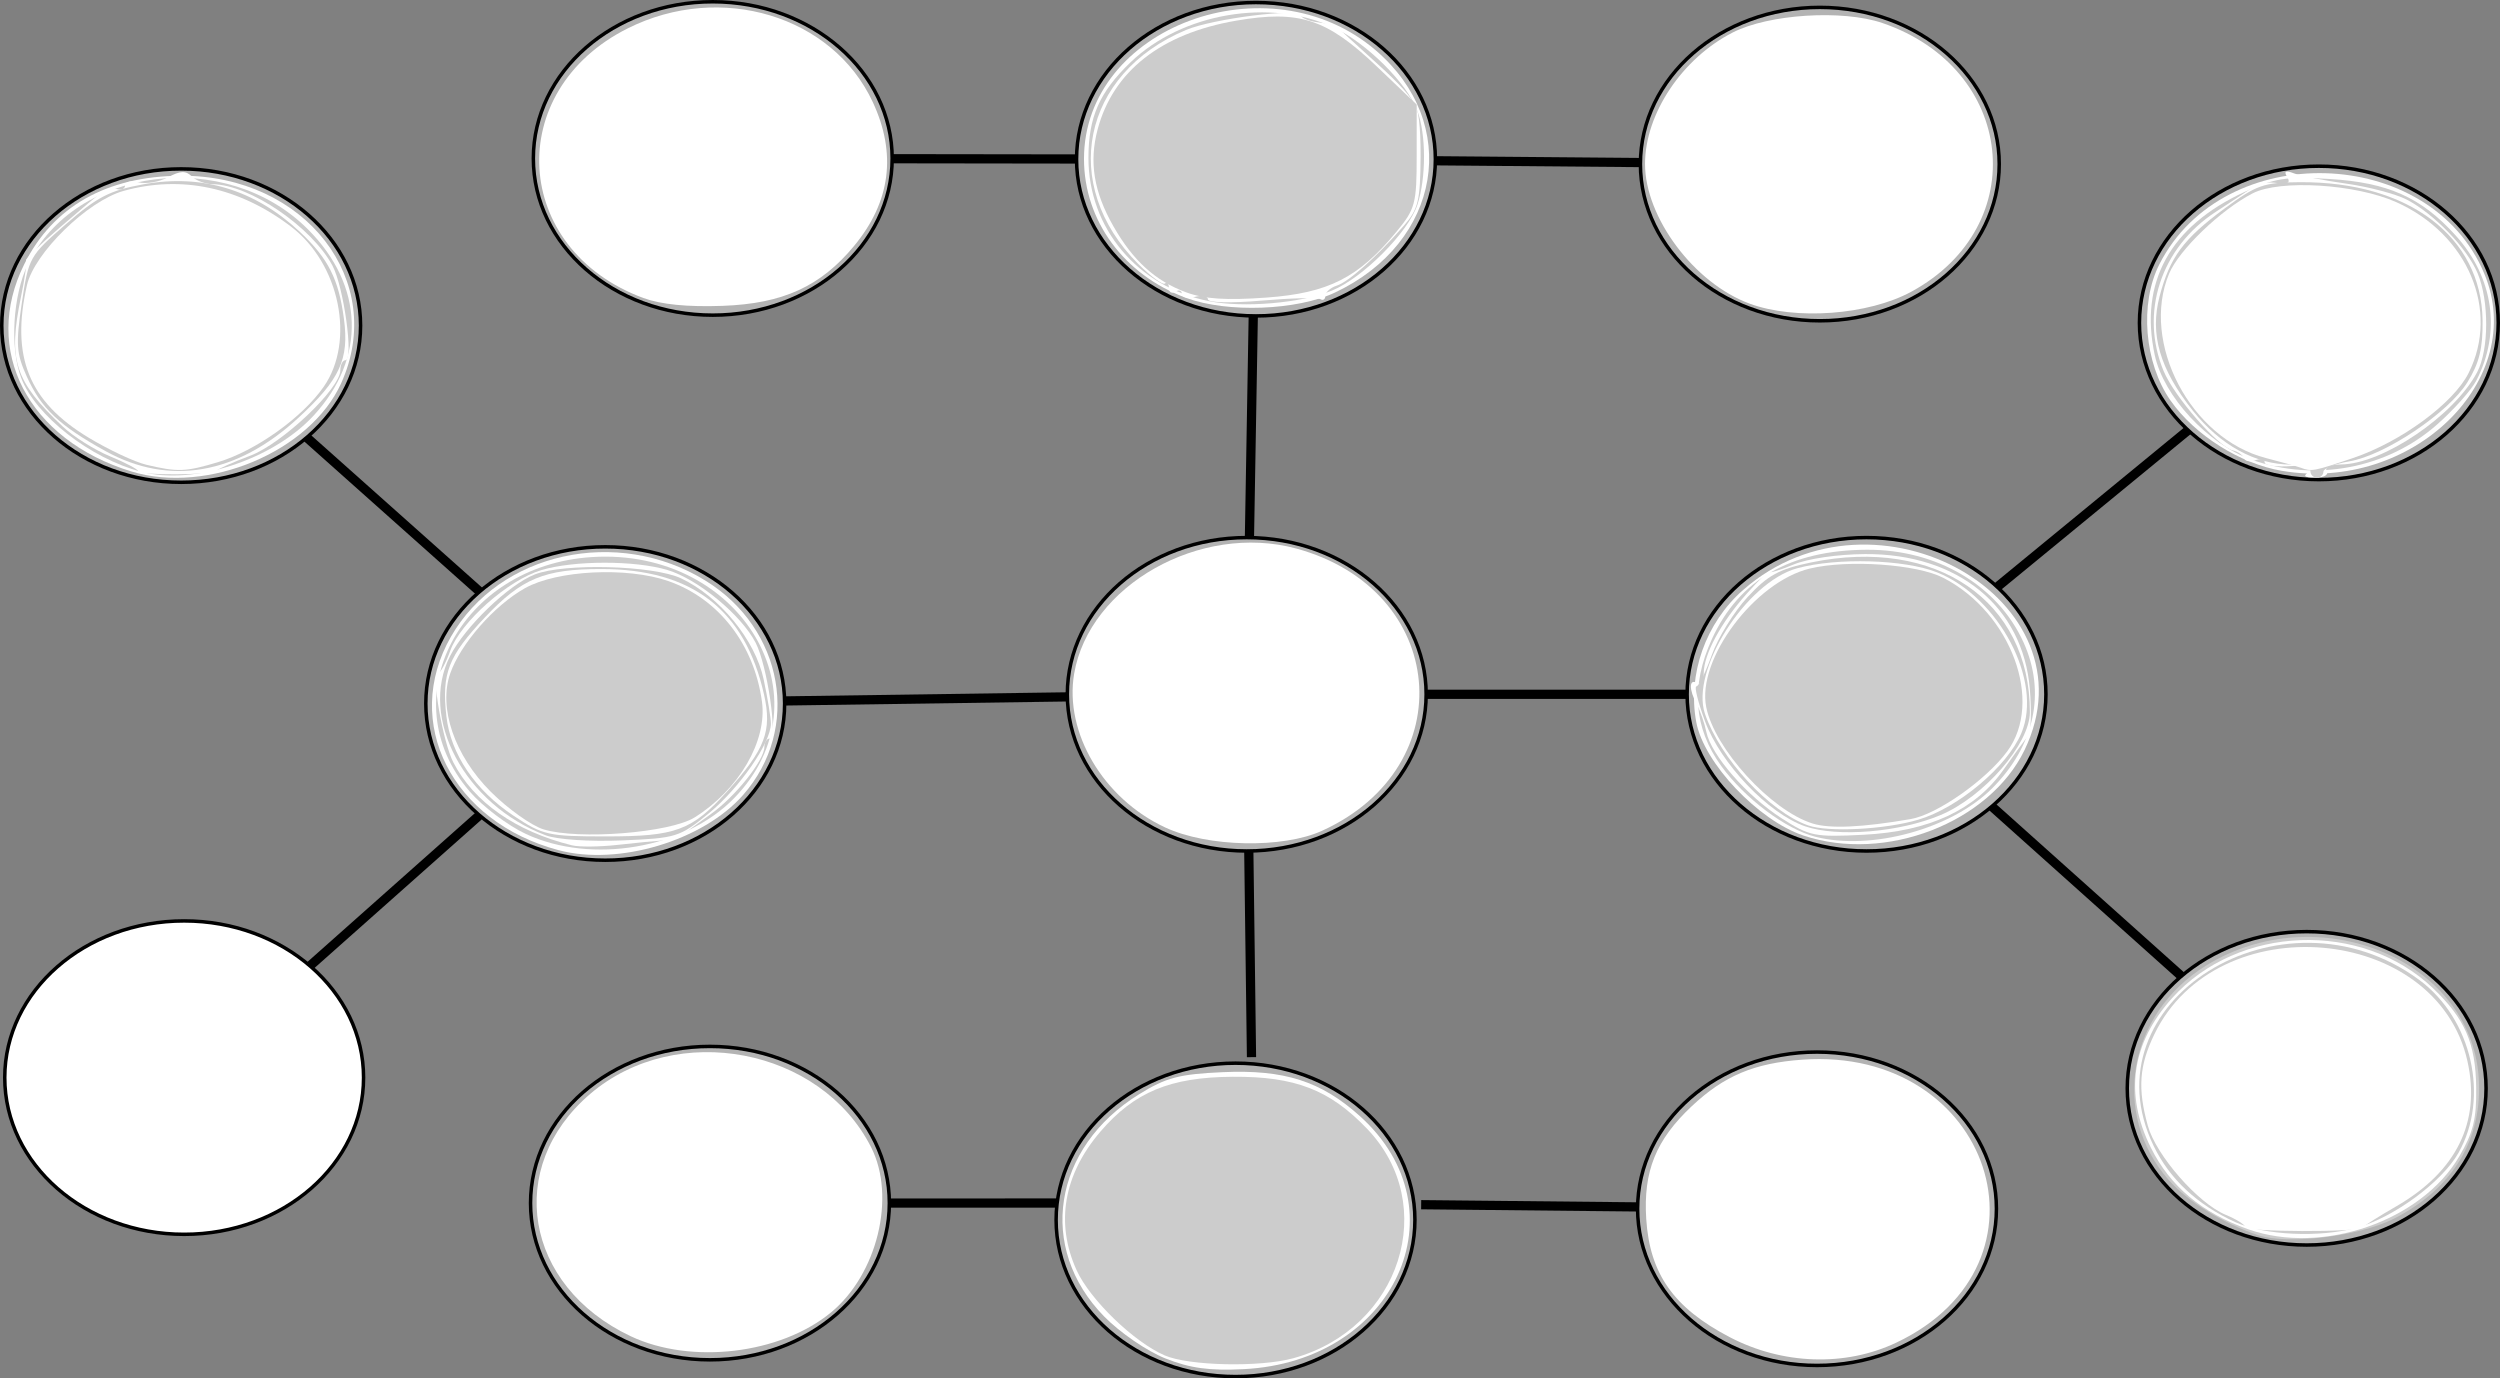 <?xml version="1.0" encoding="UTF-8" standalone="no"?>
<!-- Created with Inkscape (http://www.inkscape.org/) -->

<svg
   xmlns:dc="http://purl.org/dc/elements/1.1/"
   xmlns:cc="http://creativecommons.org/ns#"
   xmlns:rdf="http://www.w3.org/1999/02/22-rdf-syntax-ns#"
   xmlns:svg="http://www.w3.org/2000/svg"
   xmlns="http://www.w3.org/2000/svg"
   xmlns:sodipodi="http://sodipodi.sourceforge.net/DTD/sodipodi-0.dtd"
   xmlns:inkscape="http://www.inkscape.org/namespaces/inkscape"
   width="76.48mm"
   height="42.166mm"
   viewBox="0 0 270.993 149.406"
   id="svg2"
   version="1.1"
   inkscape:version="0.91 r13725"
   sodipodi:docname="graph.svg">
  <rect x="0" y="0" width="270.993" height="149.406" fill="#808080" stroke="none"/>
  <defs
     id="defs4" />
  <sodipodi:namedview
     id="base"
     pagecolor="#ffffff"
     bordercolor="#666666"
     borderopacity="1.0"
     inkscape:pageopacity="0.0"
     inkscape:pageshadow="2"
     inkscape:zoom="1.4142136"
     inkscape:cx="181.70762"
     inkscape:cy="-7.1600319"
     inkscape:document-units="px"
     inkscape:current-layer="layer1"
     showgrid="true"
     inkscape:snap-nodes="true"
     inkscape:snap-midpoints="false"
     inkscape:snap-page="false"
     fit-margin-top="0"
     fit-margin-left="0"
     fit-margin-right="0"
     fit-margin-bottom="0"
     inkscape:window-width="1863"
     inkscape:window-height="1026"
     inkscape:window-x="57"
     inkscape:window-y="24"
     inkscape:window-maximized="1">
    <inkscape:grid
       type="xygrid"
       id="grid3403"
       originx="-334.064"
       originy="-695.635" />
  </sodipodi:namedview>
  <g
     inkscape:label="Layer 1"
     inkscape:groupmode="layer"
     id="layer1"
     transform="translate(-334.064,-207.321)">
    <ellipse
       style="fill:#b3b3b3;fill-rule:evenodd;stroke:#000000;stroke-width:0.38px;stroke-linecap:butt;stroke-linejoin:miter;stroke-opacity:1"
       id="path3344-2"
       cx="399.668"
       cy="283.58"
       rx="19.447"
       ry="16.986" />
    <ellipse
       style="fill:#b3b3b3;fill-rule:evenodd;stroke:#000000;stroke-width:0.38px;stroke-linecap:butt;stroke-linejoin:miter;stroke-opacity:1"
       id="path3344-1"
       cx="536.389"
       cy="282.58"
       rx="19.447"
       ry="16.986" />
    <ellipse
       style="fill:#b3b3b3;fill-rule:evenodd;stroke:#000000;stroke-width:0.38px;stroke-linecap:butt;stroke-linejoin:miter;stroke-opacity:1"
       id="path3344-0"
       cx="469.207"
       cy="282.58"
       rx="19.447"
       ry="16.986" />
    <ellipse
       style="fill:#b3b3b3;fill-rule:evenodd;stroke:#000000;stroke-width:0.38px;stroke-linecap:butt;stroke-linejoin:miter;stroke-opacity:1"
       id="path3344-7"
       cx="585.42"
       cy="242.321"
       rx="19.447"
       ry="16.986" />
    <ellipse
       style="fill:#b3b3b3;fill-rule:evenodd;stroke:#000000;stroke-width:0.38px;stroke-linecap:butt;stroke-linejoin:miter;stroke-opacity:1"
       id="path3344-7-9"
       cx="353.702"
       cy="242.613"
       rx="19.447"
       ry="16.986" />
    <ellipse
       style="fill:#b3b3b3;fill-rule:evenodd;stroke:#000000;stroke-width:0.38px;stroke-linecap:butt;stroke-linejoin:miter;stroke-opacity:1"
       id="path3344-0-4"
       cx="470.207"
       cy="224.58"
       rx="19.447"
       ry="16.986" />
    <path
       style="fill:#ffffff"
       d="m 529.556,297.893 c -4.915,-1.646 -10.789,-7.86 -11.621,-12.292 -0.969,-5.164 1.013,-10.76 5.073,-14.324 14.347,-12.597 38.388,1.072 30.51,17.346 -3.817,7.886 -15.083,12.244 -23.962,9.27 z"
       id="path3581"
       inkscape:connector-curvature="0" />
    <path
       style="fill:#b3b3b3"
       d=""
       id="path3616"
       inkscape:connector-curvature="0"
       transform="translate(333.357,278.115)" />
    <ellipse
       style="fill:#ffffff;fill-rule:evenodd;stroke:#000000;stroke-width:0.38px;stroke-linecap:butt;stroke-linejoin:miter;stroke-opacity:1"
       id="path3344-0-4-5"
       cx="354.026"
       cy="324.131"
       rx="19.447"
       ry="16.986" />
    <ellipse
       style="fill:#b3b3b3;fill-rule:evenodd;stroke:#000000;stroke-width:0.38px;stroke-linecap:butt;stroke-linejoin:miter;stroke-opacity:1"
       id="path3344-0-4-0"
       cx="584.1"
       cy="325.292"
       rx="19.447"
       ry="16.986" />
    <path
       style="fill:none;fill-rule:evenodd;stroke:#000000;stroke-width:1px;stroke-linecap:butt;stroke-linejoin:miter;stroke-opacity:1"
       d="m 367.66,312.018 18.375,-16.325"
       id="path3656"
       inkscape:connector-type="polyline"
       inkscape:connector-curvature="0"
       inkscape:connection-start="#path3344-0-4-5"
       inkscape:connection-end="#path3344-2" />
    <path
       style="fill:none;fill-rule:evenodd;stroke:#000000;stroke-width:1px;stroke-linecap:butt;stroke-linejoin:miter;stroke-opacity:1"
       d="M 386.056,271.448 367.313,254.744"
       id="path3658"
       inkscape:connector-type="polyline"
       inkscape:connector-curvature="0"
       inkscape:connection-start="#path3344-2"
       inkscape:connection-end="#path3344-7-9" />
    <path
       style="fill:none;fill-rule:evenodd;stroke:#000000;stroke-width:1px;stroke-linecap:butt;stroke-linejoin:miter;stroke-opacity:1"
       d="m 419.112,283.3 30.65,-0.44"
       id="path3660"
       inkscape:connector-type="polyline"
       inkscape:connector-curvature="0"
       inkscape:connection-start="#path3344-2"
       inkscape:connection-end="#path3344-0" />
    <path
       style="fill:none;fill-rule:evenodd;stroke:#000000;stroke-width:1px;stroke-linecap:butt;stroke-linejoin:miter;stroke-opacity:1"
       d="m 469.5,265.596 0.414,-24.032"
       id="path3662"
       inkscape:connector-type="polyline"
       inkscape:connector-curvature="0"
       inkscape:connection-end="#path3344-0-4"
       inkscape:connection-start="#path3344-0" />
    <path
       style="fill:none;fill-rule:evenodd;stroke:#000000;stroke-width:1px;stroke-linecap:butt;stroke-linejoin:miter;stroke-opacity:1"
       d="m 488.654,282.58 28.287,10e-6"
       id="path3666"
       inkscape:connector-type="polyline"
       inkscape:connector-curvature="0"
       inkscape:connection-end="#path3344-1"
       inkscape:connection-start="#path3344-0" />
    <path
       style="fill:none;fill-rule:evenodd;stroke:#000000;stroke-width:1px;stroke-linecap:butt;stroke-linejoin:miter;stroke-opacity:1"
       d="m 550.558,270.946 20.693,-16.991"
       id="path3668"
       inkscape:connector-type="polyline"
       inkscape:connector-curvature="0"
       inkscape:connection-start="#path3344-1"
       inkscape:connection-end="#path3344-7" />
    <path
       style="fill:none;fill-rule:evenodd;stroke:#000000;stroke-width:1px;stroke-linecap:butt;stroke-linejoin:miter;stroke-opacity:1"
       d="m 549.97,294.738 20.549,18.396"
       id="path3670"
       inkscape:connector-type="polyline"
       inkscape:connector-curvature="0"
       inkscape:connection-start="#path3344-1"
       inkscape:connection-end="#path3344-0-4-0" />
    <path
       style="fill:#ffffff"
       d="m 581.407,258.356 c -4.517,-0.766 -9.423,-3.86 -12.052,-7.602 -2.854,-4.061 -3.386,-10.544 -1.214,-14.8 6.957,-13.636 29.338,-12.988 35.208,1.02 4.819,11.5 -7.784,23.782 -21.941,21.382 z"
       id="path3688"
       inkscape:connector-curvature="0" />
    <path
       style="fill:#ffffff"
       d="m 394.645,299.485 c -11.588,-3.062 -17.037,-13.844 -11.699,-23.151 5.251,-9.155 18.038,-11.972 27.587,-6.076 8.487,5.24 10.384,16.054 4.077,23.237 -4.351,4.956 -13.495,7.699 -19.965,5.99 z"
       id="path3692"
       inkscape:connector-curvature="0" />
    <path
       style="fill:#ffffff"
       d="m 348.329,258.433 c -11.24,-3.432 -16.275,-13.16 -11.633,-22.477 3.11,-6.242 8.921,-9.53 16.936,-9.585 13.526,-0.092 22.436,11.432 17.405,22.509 -3.356,7.389 -14.474,12.066 -22.708,9.552 z"
       id="path3694"
       inkscape:connector-curvature="0" />
    <path
       style="fill:#ffffff"
       d="m 462.653,239.618 c -6.751,-2.477 -11.087,-8.373 -11.087,-15.077 0,-14.278 19.989,-21.725 31.612,-11.776 9.288,7.95 7.141,20.797 -4.388,26.257 -4.131,1.956 -11.672,2.235 -16.137,0.597 z"
       id="path3696"
       inkscape:connector-curvature="0" />
    <path
       style="fill:#cccccc"
       d="m 578.846,341.209 c -3.758,-1.243 -7.648,-3.645 -9.715,-5.999 -6.304,-7.18 -4.405,-17.994 4.08,-23.233 12.065,-7.45 28.61,-0.682 29.533,12.081 0.483,6.683 -2.768,12.11 -9.21,15.375 -3.776,1.914 -11.463,2.844 -14.688,1.777 z"
       id="path3698"
       inkscape:connector-curvature="0" />
    <path
       style="fill:#cccccc"
       d="m 578.177,257.165 c -4.775,-1.686 -9.583,-6.866 -10.548,-11.364 -1.687,-7.867 1.649,-13.939 9.702,-17.658 3.275,-1.512 4.52,-1.705 9.192,-1.426 6.382,0.381 9.99,1.991 13.723,6.123 4.116,4.556 4.964,10.473 2.251,15.719 -0.537,1.038 -2.465,3.199 -4.285,4.801 -5.395,4.749 -13.177,6.227 -20.035,3.806 z"
       id="path3700"
       inkscape:connector-curvature="0" />
    <path
       style="fill:#cccccc"
       d="m 349.39,258.464 c -5.541,-1.443 -11.492,-6.098 -13.038,-10.2 -1.233,-3.269 -0.898,-8.926 0.727,-12.283 5.147,-10.632 21.483,-12.685 30.354,-3.813 6.113,6.113 6.361,13.98 0.635,20.192 -4.421,4.796 -12.97,7.59 -18.678,6.104 z"
       id="path3704"
       inkscape:connector-curvature="0" />
    <path
       style="fill:#ffffff"
       d="m 347.268,339.544 c -3.873,-1.381 -8.074,-4.792 -10.048,-8.16 -4.905,-8.369 -0.377,-18.884 9.655,-22.424 6.492,-2.291 15.025,-0.907 20.075,3.256 9.747,8.034 6.565,22.902 -5.803,27.116 -3.604,1.228 -10.724,1.337 -13.879,0.213 z"
       id="path3706"
       inkscape:connector-curvature="0" />
    <path
       style="fill:#ffffff"
       d="m 349.032,258.387 c -7.5e-4,-0.194 -1.366,-0.914 -3.033,-1.6 -1.667,-0.685 -3.973,-2.135 -5.124,-3.221 -5.232,-4.938 -5.962,-7.197 -4.541,-14.045 0.427,-2.057 0.675,-3.843 0.552,-3.968 -0.124,-0.125 1.525,-1.732 3.664,-3.571 5.283,-4.542 5.22,-4.499 6.202,-4.172 0.478,0.159 0.869,-0.025 0.869,-0.41 0,-0.385 0.657,-0.528 1.461,-0.318 0.803,0.21 2.242,-0.036 3.196,-0.547 1.333,-0.714 1.929,-0.736 2.57,-0.095 0.459,0.459 1.487,0.841 2.284,0.85 3.981,0.043 10.712,4.622 12.968,8.823 1.229,2.289 2.326,10.253 1.412,10.253 -0.306,0 -0.556,0.491 -0.556,1.091 0,1.984 -6.32,7.969 -9.788,9.269 -1.811,0.679 -3.452,1.41 -3.647,1.624 -0.441,0.486 -8.487,0.521 -8.489,0.036 z"
       id="path3708"
       inkscape:connector-curvature="0" />
    <path
       style="fill:#ffffff"
       d="m 577.78,340.577 c -5.023,-1.768 -8.482,-4.664 -10.567,-8.847 -2.896,-5.811 -2.111,-11.323 2.311,-16.228 7.165,-7.948 20.566,-8.439 28.298,-1.036 3.445,3.298 4.591,5.943 4.655,10.743 0.046,3.399 -0.321,4.887 -1.846,7.48 -4.116,7.001 -14.846,10.705 -22.851,7.888 z"
       id="path3712"
       inkscape:connector-curvature="0" />
    <path
       style="fill:#ffffff"
       d="m 584.503,258.334 c 0.792,-0.551 0.301,-0.678 -1.945,-0.501 -1.653,0.13 -3.005,-0.044 -3.005,-0.387 0,-0.344 -0.457,-0.449 -1.015,-0.235 -0.558,0.214 -1.115,0.113 -1.237,-0.225 -0.122,-0.338 -0.664,-0.718 -1.204,-0.844 -1.587,-0.372 -6.336,-5.811 -7.495,-8.585 -2.638,-6.313 -0.321,-13.399 5.648,-17.274 1.945,-1.262 3.854,-2.536 4.243,-2.831 0.389,-0.295 1.458,-0.428 2.377,-0.297 1.194,0.171 1.513,-0.014 1.121,-0.648 -0.394,-0.638 -0.189,-0.749 0.732,-0.395 0.704,0.27 3.26,0.772 5.679,1.114 2.419,0.343 5.362,1.121 6.539,1.73 2.967,1.534 6.55,5.258 7.694,7.998 1.248,2.986 1.227,8.268 -0.043,10.686 -2.481,4.726 -10.237,9.99 -14.772,10.026 -1.141,0.009 -1.8,0.316 -1.549,0.723 0.244,0.394 -0.285,0.702 -1.196,0.696 -1.341,-0.009 -1.443,-0.143 -0.572,-0.749 z"
       id="path3714"
       inkscape:connector-curvature="0" />
    <path
       style="fill:#cccccc"
       d="m 391.07,297.721 c -1.966,-0.916 -4.716,-2.998 -6.111,-4.627 -8.588,-10.033 -1.042,-24.478 13.263,-25.389 16.226,-1.033 25.904,15.399 15.403,26.152 -5.326,5.455 -15.424,7.185 -22.555,3.864 z"
       id="path3716"
       inkscape:connector-curvature="0" />
    <path
       style="fill:#cccccc"
       d="m 530.868,298.029 c -3.226,-0.819 -7.677,-4.16 -10.221,-7.671 -3.003,-4.146 -3.338,-8.693 -1.014,-13.77 2.948,-6.439 8.49,-9.634 16.786,-9.678 7.6,-0.04 14.179,3.847 16.988,10.035 2.46,5.419 1.214,11.213 -3.402,15.83 -4.395,4.395 -13.101,6.785 -19.137,5.253 z"
       id="path3718"
       inkscape:connector-curvature="0" />
    <path
       style="fill:#ffffff"
       d="m 396.059,298.951 c -6.094,-1.513 -10.626,-4.68 -12.85,-8.98 -1.149,-2.221 -2.434,-9.664 -1.669,-9.664 0.246,0 0.845,-1.101 1.331,-2.446 1.124,-3.109 6.266,-7.664 9.87,-8.743 3.545,-1.062 10.146,-1.067 13.672,-0.011 3.299,0.988 7.997,4.863 9.559,7.883 1.264,2.444 2.43,10.388 1.525,10.388 -0.318,0 -0.577,0.415 -0.577,0.923 0,1.417 -3.147,5.363 -5.775,7.242 -1.296,0.926 -2.675,1.934 -3.064,2.24 -0.389,0.305 -1.343,0.593 -2.121,0.638 -0.778,0.046 -3.005,0.262 -4.95,0.482 -1.945,0.219 -4.172,0.241 -4.95,0.048 z"
       id="path3726"
       inkscape:connector-curvature="0" />
    <path
       style="fill:#ffffff"
       d="m 527.185,296.021 c -3.783,-2.437 -7.629,-6.845 -8.156,-9.35 -0.205,-0.972 -0.671,-2.32 -1.037,-2.996 -0.872,-1.611 -0.849,-2.859 0.043,-2.308 0.389,0.24 0.707,-0.234 0.707,-1.054 0,-2.065 1.871,-5.523 4.693,-8.671 1.308,-1.46 2.379,-2.51 2.379,-2.334 0,0.176 1.192,-0.178 2.649,-0.787 1.538,-0.643 4.796,-1.121 7.772,-1.14 10.069,-0.065 17.109,5.7 17.858,14.623 0.205,2.442 0.123,4.73 -0.181,5.083 -0.305,0.354 -1.498,1.988 -2.652,3.633 -3.085,4.397 -8.07,6.722 -15.193,7.087 -5.299,0.271 -5.861,0.158 -8.881,-1.787 z"
       id="path3728"
       inkscape:connector-curvature="0" />
    <path
       style="fill:#cccccc"
       d="m 584.503,258.387 c 0,-0.389 -0.948,-0.707 -2.107,-0.707 -3.824,0 -7.656,-2.101 -10.619,-5.822 -3.603,-4.525 -4.703,-8.302 -3.618,-12.421 1.117,-4.241 2.576,-6.215 7.018,-9.497 3.491,-2.579 4.255,-2.847 8.179,-2.872 11.777,-0.073 19.689,5.905 19.812,14.969 0.041,3.025 -0.351,4.631 -1.64,6.715 -2.048,3.313 -8.928,7.923 -12.802,8.577 -1.546,0.261 -2.81,0.765 -2.81,1.12 0,0.355 -0.318,0.645 -0.707,0.645 -0.389,0 -0.707,-0.318 -0.707,-0.707 z"
       id="path3732"
       inkscape:connector-curvature="0" />
    <path
       style="fill:#cccccc"
       d="m 576.371,339.798 c -4.141,-1.888 -7.111,-4.656 -8.852,-8.252 -7.549,-15.595 13.858,-28.995 28.775,-18.012 5.721,4.212 7.66,12.729 4.268,18.745 -1.772,3.143 -6.999,7.002 -10.985,8.109 -4.025,1.118 -10.05,0.849 -13.207,-0.59 z"
       id="path3734"
       inkscape:connector-curvature="0" />
    <path
       style="fill:#cccccc"
       d="m 345.521,256.229 c -5.04,-2.778 -6.999,-4.634 -8.566,-8.118 -1.12,-2.488 -1.187,-3.496 -0.531,-7.918 0.737,-4.966 0.833,-5.138 4.799,-8.587 3.396,-2.954 4.747,-3.647 8.397,-4.309 6.362,-1.154 12.108,0.601 16.978,5.183 3.063,2.882 4.175,5.087 4.75,9.421 0.579,4.361 -0.438,6.561 -4.954,10.724 -6.663,6.142 -13.977,7.405 -20.872,3.605 z"
       id="path3736"
       inkscape:connector-curvature="0" />
    <path
       style="fill:#ffffff"
       d="m 347.268,339.544 c -7.108,-2.534 -12.015,-8.841 -11.971,-15.386 0.08,-11.726 13.271,-19.479 25.849,-15.193 15.294,5.211 15.294,25.155 0,30.366 -3.604,1.228 -10.724,1.337 -13.879,0.213 z"
       id="path3738"
       inkscape:connector-curvature="0" />
    <path
       style="fill:#ffffff"
       d="m 349.927,257.698 c -1.26,-0.299 -4.074,-1.619 -6.253,-2.933 -6.489,-3.912 -8.456,-8.773 -6.687,-16.531 0.797,-3.496 6.582,-9.139 10.477,-10.221 6.266,-1.74 12.549,-0.397 18.158,3.881 5.271,4.02 6.978,12.378 3.541,17.338 -2.319,3.346 -7.366,6.949 -11.461,8.182 -3.537,1.064 -4.363,1.095 -7.775,0.285 z"
       id="path3740"
       inkscape:connector-curvature="0" />
    <path
       style="fill:#ffffff"
       d="m 583.442,258.016 c -0.389,-0.143 -2.077,-0.612 -3.752,-1.043 -8.168,-2.101 -13.632,-12.511 -10.498,-19.999 1.075,-2.567 5.586,-6.901 9.046,-8.691 2.954,-1.528 11.152,-1.028 15.575,0.949 7.764,3.47 11.255,11.728 7.836,18.533 -1.644,3.271 -7.319,7.445 -12.511,9.2 -4.317,1.46 -4.492,1.492 -5.696,1.05 z"
       id="path3744"
       inkscape:connector-curvature="0" />
    <path
       style="fill:#ffffff"
       d="m 577.432,340.328 c 0,-0.249 -0.947,-0.844 -2.104,-1.324 -2.998,-1.242 -7.556,-6.454 -8.445,-9.656 -1.117,-4.023 -0.938,-6.517 0.713,-9.928 6.778,-14.002 30.603,-11.95 33.931,2.923 1.472,6.577 -1.171,11.961 -7.73,15.749 -1.806,1.043 -3.443,2.071 -3.638,2.284 -0.5,0.547 -12.728,0.5 -12.728,-0.049 z"
       id="path3746"
       inkscape:connector-curvature="0" />
    <path
       style="fill:#cccccc"
       d="m 393.23,297.87 c -8.784,-3.322 -13.803,-12.726 -10.376,-19.442 1.624,-3.184 6.321,-7.708 9.176,-8.839 3.157,-1.25 12.886,-0.989 15.868,0.426 4.191,1.989 8.028,6.68 8.94,10.93 0.433,2.021 0.788,4.187 0.788,4.814 0,2.077 -3.409,7.001 -6.733,9.725 -3.148,2.579 -3.513,2.693 -9.408,2.936 -3.511,0.144 -7.04,-0.091 -8.254,-0.55 z"
       id="path3748"
       inkscape:connector-curvature="0" />
    <path
       style="fill:#cccccc"
       d="m 529.734,296.892 c -3.976,-1.367 -9.161,-6.802 -10.841,-11.363 -0.771,-2.094 -1.196,-3.808 -0.943,-3.808 0.253,0 1.002,-1.528 1.666,-3.396 0.663,-1.868 2.409,-4.694 3.878,-6.281 2.202,-2.378 3.416,-3.04 6.899,-3.759 13.526,-2.794 23.704,4.174 23.704,16.228 0,3.45 -4.968,9.173 -9.688,11.161 -4.435,1.867 -11.162,2.425 -14.674,1.218 z"
       id="path3750"
       inkscape:connector-curvature="0" />
    <path
       style="fill:#cccccc"
       d="m 465.087,239.96 c -7.702,-1.548 -13.035,-7.893 -13.039,-15.514 -0.003,-4.436 1.189,-7.136 4.585,-10.394 5.556,-5.328 15.157,-6.965 21.999,-3.749 3.555,1.671 7.921,6.008 9.057,8.996 0.972,2.557 0.981,7.297 0.019,10.212 -0.986,2.987 -5.925,7.947 -9.271,9.311 -3.347,1.364 -9.578,1.895 -13.35,1.137 z"
       id="path3752"
       inkscape:connector-curvature="0" />
    <ellipse
       style="fill:#b3b3b3;fill-rule:evenodd;stroke:#000000;stroke-width:0.38px;stroke-linecap:butt;stroke-linejoin:miter;stroke-opacity:1"
       id="path3344-0-6"
       cx="411.325"
       cy="224.497"
       rx="19.447"
       ry="16.986" />
    <ellipse
       style="fill:#b3b3b3;fill-rule:evenodd;stroke:#000000;stroke-width:0.38px;stroke-linecap:butt;stroke-linejoin:miter;stroke-opacity:1"
       id="path3344-0-9"
       cx="531.328"
       cy="225.107"
       rx="19.447"
       ry="16.986" />
    <ellipse
       style="fill:#b3b3b3;fill-rule:evenodd;stroke:#000000;stroke-width:0.38px;stroke-linecap:butt;stroke-linejoin:miter;stroke-opacity:1"
       id="path3344-0-6-4"
       cx="411.02"
       cy="337.735"
       rx="19.447"
       ry="16.986" />
    <ellipse
       style="fill:#b3b3b3;fill-rule:evenodd;stroke:#000000;stroke-width:0.38px;stroke-linecap:butt;stroke-linejoin:miter;stroke-opacity:1"
       id="path3344-0-9-8"
       cx="531.024"
       cy="338.345"
       rx="19.447"
       ry="16.986" />
    <path
       style="fill:none;fill-rule:evenodd;stroke:#000000;stroke-width:1px;stroke-linecap:butt;stroke-linejoin:miter;stroke-opacity:1"
       d="m 469.723,321.913 -0.293,-22.347"
       id="path3469"
       inkscape:connector-type="polyline"
       inkscape:connector-curvature="0"
       inkscape:connection-end="#path3344-0" />
    <path
       style="fill:none;fill-rule:evenodd;stroke:#000000;stroke-width:1px;stroke-linecap:butt;stroke-linejoin:miter;stroke-opacity:1"
       d="m 450.76,224.553 -19.988,-0.028"
       id="path3471"
       inkscape:connector-type="polyline"
       inkscape:connector-curvature="0"
       inkscape:connection-start="#path3344-0-4"
       inkscape:connection-end="#path3344-0-6" />
    <path
       style="fill:none;fill-rule:evenodd;stroke:#000000;stroke-width:1px;stroke-linecap:butt;stroke-linejoin:miter;stroke-opacity:1"
       d="m 489.653,224.748 22.229,0.192"
       id="path3473"
       inkscape:connector-type="polyline"
       inkscape:connector-curvature="0"
       inkscape:connection-start="#path3344-0-4"
       inkscape:connection-end="#path3344-0-9" />
    <path
       style="fill:none;fill-rule:evenodd;stroke:#000000;stroke-width:1px;stroke-linecap:butt;stroke-linejoin:miter;stroke-opacity:1"
       d="m 511.577,338.146 -23.462,-0.24"
       id="path3477"
       inkscape:connector-type="polyline"
       inkscape:connector-curvature="0"
       inkscape:connection-start="#path3344-0-9-8" />
    <path
       style="fill:none;fill-rule:evenodd;stroke:#000000;stroke-width:1px;stroke-linecap:butt;stroke-linejoin:miter;stroke-opacity:1"
       d="m 451.743,337.725 -21.275,0.005"
       id="path3479"
       inkscape:connector-type="polyline"
       inkscape:connector-curvature="0"
       inkscape:connection-end="#path3344-0-6-4" />
    <path
       style="fill:#ffffff"
       d="m 188.188,226.503 c -6.063,-3.173 -8.654,-6.848 -9.034,-12.812 -0.328,-5.156 1.046,-8.559 4.931,-12.211 3.514,-3.304 6.767,-4.674 11.983,-5.047 20.455,-1.464 28.274,22.11 10.177,30.68 -5.528,2.618 -12.328,2.388 -18.056,-0.61 z"
       id="path3487"
       inkscape:connector-curvature="0"
       transform="translate(333.357,125.753)" />
    <path
       style="fill:#ffffff"
       d="m 196.698,171.037 c -4.203,-1.491 -9.535,-7.261 -11.179,-12.098 -1.602,-4.714 4.451,-14.257 10.006,-15.775 4.301,-1.175 11.646,-0.96 15.15,0.445 6.727,2.696 11.507,11.801 9.145,17.421 -1.525,3.629 -6.849,8.106 -11.162,9.387 -3.609,1.072 -9.784,1.392 -11.96,0.62 z"
       id="path3489"
       inkscape:connector-curvature="0"
       transform="translate(333.357,125.753)" />
    <path
       style="fill:#ffffff"
       d="m 127.009,171.261 c -6.706,-3.123 -10.946,-10.279 -9.868,-16.658 1.619,-9.582 13.681,-16.39 24.061,-13.58 16.38,4.434 18.146,23.608 2.818,30.596 -4.281,1.951 -12.418,1.78 -17.01,-0.358 z"
       id="path3491"
       inkscape:connector-curvature="0"
       transform="translate(333.357,125.753)" />
    <path
       style="fill:#ffffff"
       d="m 56.398,170.004 c -4.191,-2.776 -6.842,-6.694 -7.304,-10.798 -0.524,-4.653 0.203,-6.515 4.191,-10.732 3.979,-4.208 6.433,-5.225 12.599,-5.225 9.853,0 15.593,4.431 17.645,13.624 0.881,3.946 0.133,5.9 -4.02,10.497 -3.816,4.224 -5.537,4.862 -13.115,4.862 -6.256,0 -6.822,-0.126 -9.995,-2.228 z"
       id="path3493"
       inkscape:connector-curvature="0"
       transform="translate(333.357,125.753)" />
    <path
       style="fill:#ffffff"
       d="M 70.453,113.873 C 56.196,108.603 55.206,91.412 68.769,84.634 c 10.055,-5.024 22.181,-1.37 26.544,7.999 2.603,5.59 1.933,10.791 -2.004,15.567 -3.641,4.417 -7.731,6.285 -14.278,6.521 -3.794,0.137 -6.684,-0.149 -8.577,-0.849 z"
       id="path3495"
       inkscape:connector-curvature="0"
       transform="translate(333.357,125.753)" />
    <path
       style="fill:#ffffff"
       d="m 131.644,114.016 c 0,-0.351 -0.636,-0.472 -1.414,-0.269 -0.778,0.203 -1.414,0.063 -1.414,-0.313 0,-0.375 -0.318,-0.486 -0.707,-0.246 -0.389,0.24 -0.707,0.047 -0.707,-0.43 0,-0.477 -0.18,-0.686 -0.401,-0.466 -0.22,0.22 -1.53,-0.729 -2.91,-2.109 -8.589,-8.589 -6.124,-20.645 5.187,-25.371 2.952,-1.233 12.143,-2.388 12.429,-1.561 0.105,0.302 0.986,0.639 1.958,0.747 0.972,0.109 1.927,0.38 2.121,0.603 0.194,0.223 2.157,2.026 4.361,4.006 2.204,1.98 3.822,3.786 3.594,4.014 -0.227,0.227 -0.097,0.413 0.289,0.413 0.407,0 0.687,2.302 0.667,5.48 -0.03,4.823 -0.249,5.725 -1.822,7.526 -2.965,3.395 -5.957,6.066 -7.267,6.489 -0.681,0.22 -1.237,0.715 -1.237,1.101 0,0.386 -0.247,0.549 -0.548,0.362 -0.302,-0.186 -3.165,-0.114 -6.364,0.161 -3.359,0.289 -5.816,0.23 -5.816,-0.139 z"
       id="path3497"
       inkscape:connector-curvature="0"
       transform="translate(333.357,125.753)" />
    <path
       style="fill:#ffffff"
       d="m 190.372,114.484 c -6.018,-2.205 -11.361,-9.347 -11.348,-15.166 0.013,-5.425 4.008,-11.411 9.494,-14.223 3.9,-1.999 11.902,-2.51 16.23,-1.035 14.415,4.912 16.262,21.986 3.15,29.122 -4.667,2.54 -12.55,3.125 -17.526,1.302 z"
       id="path3499"
       inkscape:connector-curvature="0"
       transform="translate(333.357,125.753)" />
    <ellipse
       style="fill:#b3b3b3;fill-rule:evenodd;stroke:#000000;stroke-width:0.38px;stroke-linecap:butt;stroke-linejoin:miter;stroke-opacity:1"
       id="path3344-0-6-4-8"
       cx="467.99"
       cy="339.551"
       rx="19.447"
       ry="16.986" />
    <path
       style="fill:#ffffff"
       d="m 127.027,228.816 c -1.986,-0.788 -4.913,-2.794 -6.629,-4.542 -7.293,-7.431 -5.585,-18.299 3.788,-24.094 2.926,-1.809 4.318,-2.177 9.043,-2.392 6.692,-0.304 10.685,0.975 14.897,4.773 11.31,10.196 3.779,26.592 -12.594,27.417 -3.736,0.188 -5.822,-0.097 -8.506,-1.162 z"
       id="path3531"
       inkscape:connector-curvature="0"
       transform="translate(333.357,125.753)" />
    <path
       style="fill:#ffffff"
       d="m 69.066,226.406 c -11.529,-5.459 -13.676,-18.307 -4.388,-26.257 9.346,-8 25.029,-5.008 30.473,5.813 2.696,5.358 0.649,13.738 -4.365,17.871 -5.488,4.524 -15.177,5.672 -21.72,2.573 z"
       id="path3533"
       inkscape:connector-curvature="0"
       transform="translate(333.357,125.753)" />
    <path
       style="fill:#cccccc"
       d="M 58.917,89.902 C 57.613,89.5 55.034,87.66 53.186,85.812 49.267,81.893 47.502,76.731 48.804,72.996 c 1.116,-3.202 4.756,-7.357 8.089,-9.234 3.478,-1.958 11.062,-2.336 15.549,-0.776 5.45,1.896 9.301,6.853 10.153,13.073 0.582,4.248 -2.497,9.541 -7.3,12.548 -2.669,1.671 -12.604,2.456 -16.379,1.294 z"
       id="path3684"
       inkscape:connector-curvature="0"
       transform="translate(334.064,207.321)" />
    <path
       style="fill:#cccccc"
       d="m 128.572,31.686 c -3.336,-1.234 -5.749,-3.422 -7.87,-7.136 -2.136,-3.742 -2.666,-6.978 -1.722,-10.526 1.675,-6.299 6.869,-10.378 15.005,-11.783 6.847,-1.183 9.843,-0.204 15.289,4.994 l 4.29,4.095 0,5.565 c 0,5.17 -0.154,5.752 -2.176,8.204 -4.13,5.011 -7.4,6.67 -14.104,7.157 -4.355,0.316 -6.738,0.161 -8.713,-0.57 z"
       id="path3686"
       inkscape:connector-curvature="0"
       transform="translate(334.064,207.321)" />
    <path
       style="fill:#cccccc"
       d="m 126.239,146.917 c -3.346,-1.456 -8.088,-6.044 -9.539,-9.23 -2.314,-5.082 -1.411,-10.36 2.569,-15.01 3.685,-4.305 7.563,-5.915 14.351,-5.96 6.766,-0.044 10.508,1.403 14.562,5.633 7.92,8.263 3.63,21.65 -7.969,24.872 -3.625,1.007 -11.347,0.839 -13.974,-0.304 z"
       id="path3689"
       inkscape:connector-curvature="0"
       transform="translate(334.064,207.321)" />
    <path
       style="fill:#cccccc"
       d="m 196.476,89.265 c -4.529,-1.42 -10.62,-8.091 -11.527,-12.623 -1.034,-5.17 5.26,-13.582 11.235,-15.015 4.145,-0.994 11.603,-0.472 14.475,1.013 7.354,3.803 10.893,13.419 6.92,18.804 -2.305,3.124 -7.618,6.85 -10.469,7.342 -5.268,0.908 -8.764,1.066 -10.634,0.479 z"
       id="path3691"
       inkscape:connector-curvature="0"
       transform="translate(334.064,207.321)" />
  </g>
</svg>
